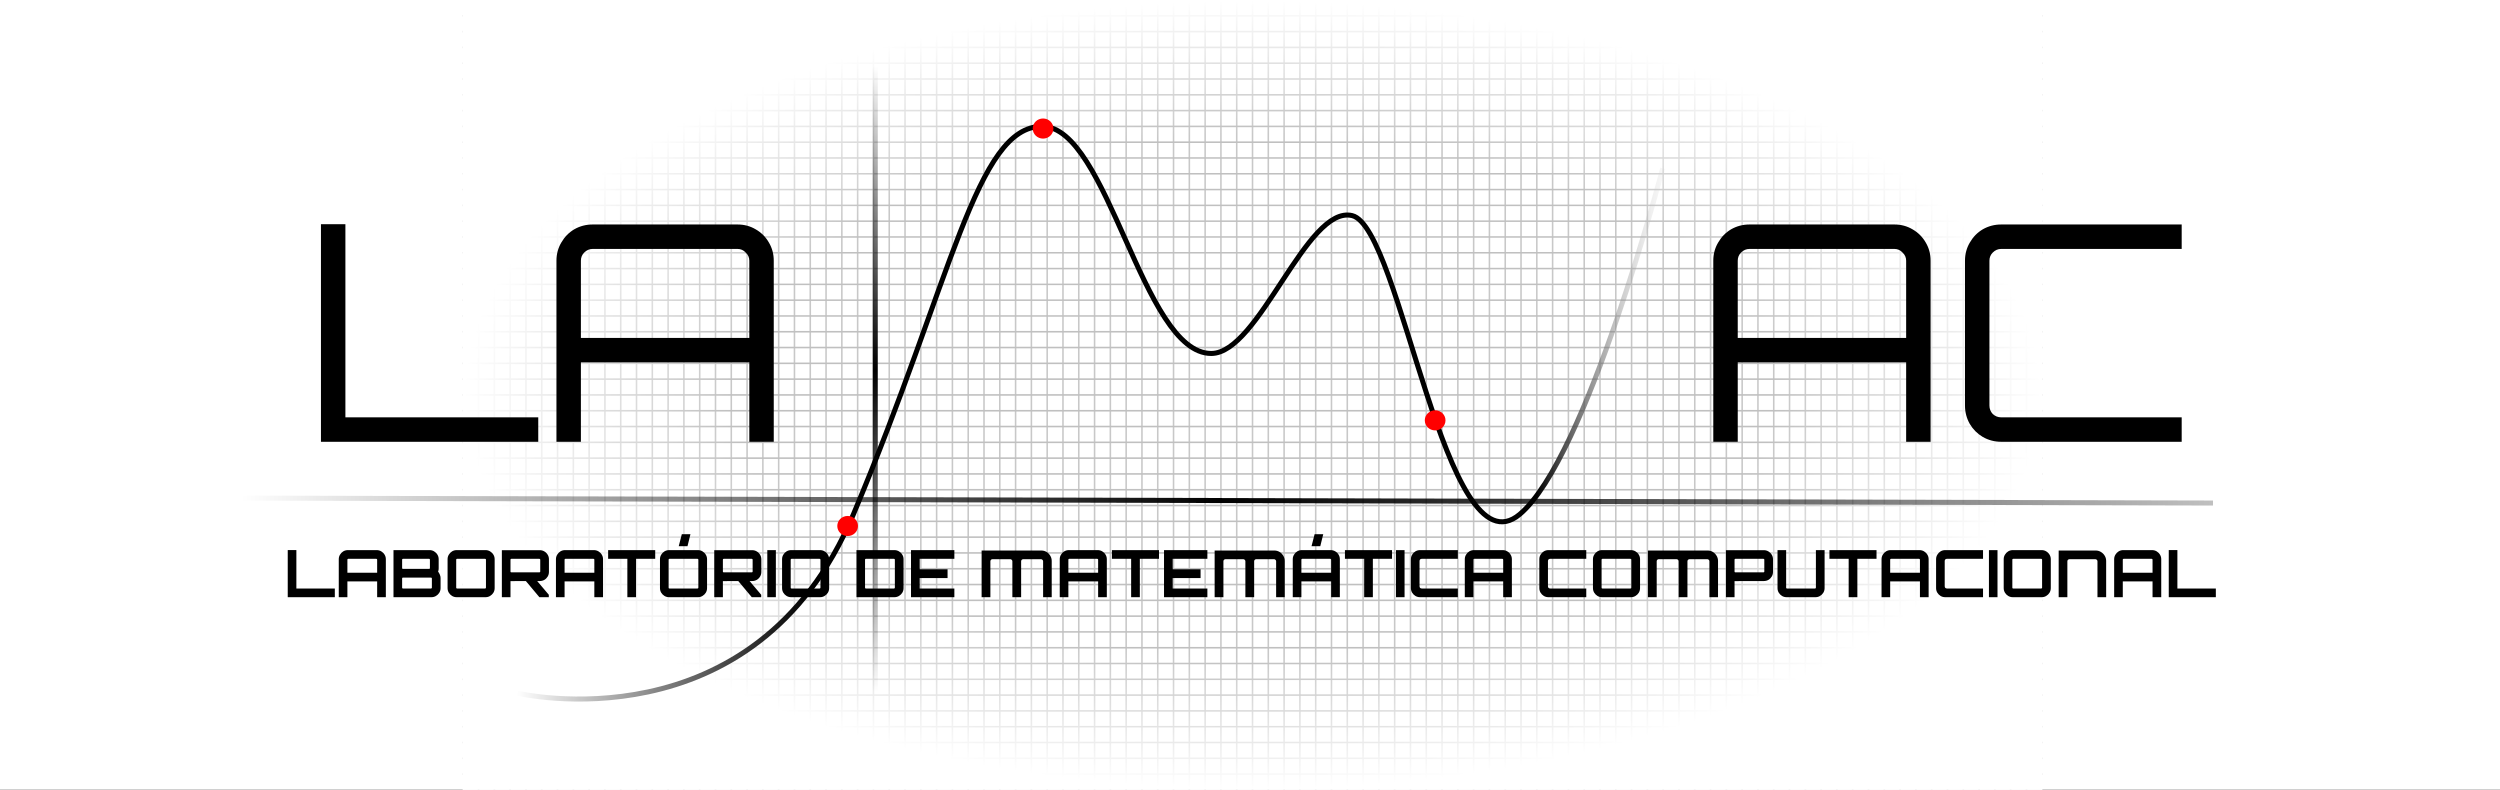 <svg width="633" height="200" viewBox="0 0 633 200" fill="none" xmlns="http://www.w3.org/2000/svg">
<rect x="0" y="0" width="633" height="200" fill="#333333" stroke="none"/>
<g clip-path="url(#clip0_3_165)">
<rect width="633" height="199.962" fill="white"/>
<g clip-path="url(#clip1_3_165)">
<path d="M517.099 0H117.175V200H517.099V0Z" fill="white"/>
<path d="M121.174 0V200" stroke="#C8C8C8" stroke-width="0.4"/>
<path d="M125.174 0V200" stroke="#C8C8C8" stroke-width="0.4"/>
<path d="M129.173 0V200" stroke="#C8C8C8" stroke-width="0.4"/>
<path d="M133.172 0V200" stroke="#C8C8C8" stroke-width="0.4"/>
<path d="M137.171 0V200" stroke="#C8C8C8" stroke-width="0.4"/>
<path d="M141.17 0V200" stroke="#C8C8C8" stroke-width="0.4"/>
<path d="M145.17 0V200" stroke="#C8C8C8" stroke-width="0.4"/>
<path d="M149.169 0V200" stroke="#C8C8C8" stroke-width="0.4"/>
<path d="M153.168 0V200" stroke="#C8C8C8" stroke-width="0.4"/>
<path d="M157.167 0V200" stroke="#C8C8C8" stroke-width="0.4"/>
<path d="M161.167 0V200" stroke="#C8C8C8" stroke-width="0.4"/>
<path d="M165.166 0V200" stroke="#C8C8C8" stroke-width="0.4"/>
<path d="M169.165 0V200" stroke="#C8C8C8" stroke-width="0.4"/>
<path d="M173.164 0V200" stroke="#C8C8C8" stroke-width="0.4"/>
<path d="M177.164 0V200" stroke="#C8C8C8" stroke-width="0.4"/>
<path d="M181.163 0V200" stroke="#C8C8C8" stroke-width="0.4"/>
<path d="M185.162 0V200" stroke="#C8C8C8" stroke-width="0.4"/>
<path d="M189.161 0V200" stroke="#C8C8C8" stroke-width="0.4"/>
<path d="M193.16 0V200" stroke="#C8C8C8" stroke-width="0.4"/>
<path d="M197.16 0V200" stroke="#C8C8C8" stroke-width="0.4"/>
<path d="M201.159 0V200" stroke="#C8C8C8" stroke-width="0.4"/>
<path d="M205.158 0V200" stroke="#C8C8C8" stroke-width="0.4"/>
<path d="M209.157 0V200" stroke="#C8C8C8" stroke-width="0.4"/>
<path d="M213.157 0V200" stroke="#C8C8C8" stroke-width="0.4"/>
<path d="M217.156 0V200" stroke="#C8C8C8" stroke-width="0.4"/>
<path d="M221.155 0V200" stroke="#C8C8C8" stroke-width="0.4"/>
<path d="M225.154 0V200" stroke="#C8C8C8" stroke-width="0.4"/>
<path d="M229.154 0V200" stroke="#C8C8C8" stroke-width="0.4"/>
<path d="M233.153 0V200" stroke="#C8C8C8" stroke-width="0.4"/>
<path d="M237.152 0V200" stroke="#C8C8C8" stroke-width="0.4"/>
<path d="M241.151 0V200" stroke="#C8C8C8" stroke-width="0.4"/>
<path d="M245.151 0V200" stroke="#C8C8C8" stroke-width="0.4"/>
<path d="M249.15 0V200" stroke="#C8C8C8" stroke-width="0.4"/>
<path d="M253.149 0V200" stroke="#C8C8C8" stroke-width="0.4"/>
<path d="M257.148 0V200" stroke="#C8C8C8" stroke-width="0.4"/>
<path d="M261.148 0V200" stroke="#C8C8C8" stroke-width="0.4"/>
<path d="M265.147 0V200" stroke="#C8C8C8" stroke-width="0.4"/>
<path d="M269.146 0V200" stroke="#C8C8C8" stroke-width="0.4"/>
<path d="M273.145 0V200" stroke="#C8C8C8" stroke-width="0.4"/>
<path d="M277.144 0V200" stroke="#C8C8C8" stroke-width="0.4"/>
<path d="M281.144 0V200" stroke="#C8C8C8" stroke-width="0.4"/>
<path d="M285.143 0V200" stroke="#C8C8C8" stroke-width="0.4"/>
<path d="M289.142 0V200" stroke="#C8C8C8" stroke-width="0.4"/>
<path d="M293.141 0V200" stroke="#C8C8C8" stroke-width="0.4"/>
<path d="M297.141 0V200" stroke="#C8C8C8" stroke-width="0.4"/>
<path d="M301.14 0V200" stroke="#C8C8C8" stroke-width="0.4"/>
<path d="M305.139 0V200" stroke="#C8C8C8" stroke-width="0.4"/>
<path d="M309.138 0V200" stroke="#C8C8C8" stroke-width="0.4"/>
<path d="M313.138 0V200" stroke="#C8C8C8" stroke-width="0.4"/>
<path d="M317.137 0V200" stroke="#C8C8C8" stroke-width="0.4"/>
<path d="M321.136 0V200" stroke="#C8C8C8" stroke-width="0.4"/>
<path d="M325.135 0V200" stroke="#C8C8C8" stroke-width="0.4"/>
<path d="M329.135 0V200" stroke="#C8C8C8" stroke-width="0.4"/>
<path d="M333.134 0V200" stroke="#C8C8C8" stroke-width="0.4"/>
<path d="M337.133 0V200" stroke="#C8C8C8" stroke-width="0.4"/>
<path d="M341.132 0V200" stroke="#C8C8C8" stroke-width="0.4"/>
<path d="M345.132 0V200" stroke="#C8C8C8" stroke-width="0.4"/>
<path d="M349.13 0V200" stroke="#C8C8C8" stroke-width="0.4"/>
<path d="M353.13 0V200" stroke="#C8C8C8" stroke-width="0.4"/>
<path d="M357.129 0V200" stroke="#C8C8C8" stroke-width="0.4"/>
<path d="M361.129 0V200" stroke="#C8C8C8" stroke-width="0.4"/>
<path d="M365.127 0V200" stroke="#C8C8C8" stroke-width="0.4"/>
<path d="M369.127 0V200" stroke="#C8C8C8" stroke-width="0.4"/>
<path d="M373.126 0V200" stroke="#C8C8C8" stroke-width="0.4"/>
<path d="M377.125 0V200" stroke="#C8C8C8" stroke-width="0.4"/>
<path d="M381.124 0V200" stroke="#C8C8C8" stroke-width="0.4"/>
<path d="M385.124 0V200" stroke="#C8C8C8" stroke-width="0.4"/>
<path d="M389.123 0V200" stroke="#C8C8C8" stroke-width="0.4"/>
<path d="M393.122 0V200" stroke="#C8C8C8" stroke-width="0.4"/>
<path d="M397.122 0V200" stroke="#C8C8C8" stroke-width="0.4"/>
<path d="M401.121 0V200" stroke="#C8C8C8" stroke-width="0.4"/>
<path d="M405.12 0V200" stroke="#C8C8C8" stroke-width="0.4"/>
<path d="M409.119 0V200" stroke="#C8C8C8" stroke-width="0.4"/>
<path d="M413.118 0V200" stroke="#C8C8C8" stroke-width="0.4"/>
<path d="M417.118 0V200" stroke="#C8C8C8" stroke-width="0.4"/>
<path d="M421.117 0V200" stroke="#C8C8C8" stroke-width="0.4"/>
<path d="M425.116 0V200" stroke="#C8C8C8" stroke-width="0.4"/>
<path d="M429.115 0V200" stroke="#C8C8C8" stroke-width="0.4"/>
<path d="M433.115 0V200" stroke="#C8C8C8" stroke-width="0.4"/>
<path d="M437.114 0V200" stroke="#C8C8C8" stroke-width="0.4"/>
<path d="M441.113 0V200" stroke="#C8C8C8" stroke-width="0.4"/>
<path d="M445.112 0V200" stroke="#C8C8C8" stroke-width="0.4"/>
<path d="M449.112 0V200" stroke="#C8C8C8" stroke-width="0.4"/>
<path d="M453.111 0V200" stroke="#C8C8C8" stroke-width="0.4"/>
<path d="M457.11 0V200" stroke="#C8C8C8" stroke-width="0.4"/>
<path d="M461.109 0V200" stroke="#C8C8C8" stroke-width="0.4"/>
<path d="M465.109 0V200" stroke="#C8C8C8" stroke-width="0.4"/>
<path d="M469.108 0V200" stroke="#C8C8C8" stroke-width="0.4"/>
<path d="M473.107 0V200" stroke="#C8C8C8" stroke-width="0.4"/>
<path d="M477.106 0V200" stroke="#C8C8C8" stroke-width="0.4"/>
<path d="M481.105 0V200" stroke="#C8C8C8" stroke-width="0.4"/>
<path d="M485.105 0V200" stroke="#C8C8C8" stroke-width="0.4"/>
<path d="M489.104 0V200" stroke="#C8C8C8" stroke-width="0.4"/>
<path d="M493.103 0V200" stroke="#C8C8C8" stroke-width="0.4"/>
<path d="M497.103 0V200" stroke="#C8C8C8" stroke-width="0.4"/>
<path d="M501.101 0V200" stroke="#C8C8C8" stroke-width="0.4"/>
<path d="M505.101 0V200" stroke="#C8C8C8" stroke-width="0.4"/>
<path d="M509.1 0V200" stroke="#C8C8C8" stroke-width="0.4"/>
<path d="M513.099 0V200" stroke="#C8C8C8" stroke-width="0.4"/>
<path d="M117.175 4H517.099" stroke="#C0C0C0" stroke-width="0.4"/>
<path d="M117.175 8H517.099" stroke="#C0C0C0" stroke-width="0.4"/>
<path d="M117.175 12H517.099" stroke="#C0C0C0" stroke-width="0.4"/>
<path d="M117.175 16H517.099" stroke="#C0C0C0" stroke-width="0.4"/>
<path d="M117.175 20H517.099" stroke="#C0C0C0" stroke-width="0.4"/>
<path d="M117.175 24H517.099" stroke="#C0C0C0" stroke-width="0.4"/>
<path d="M117.175 28H517.099" stroke="#C0C0C0" stroke-width="0.4"/>
<path d="M117.175 32H517.099" stroke="#C0C0C0" stroke-width="0.4"/>
<path d="M117.175 36H517.099" stroke="#C0C0C0" stroke-width="0.4"/>
<path d="M117.175 40H517.099" stroke="#C0C0C0" stroke-width="0.4"/>
<path d="M117.175 44H517.099" stroke="#C0C0C0" stroke-width="0.4"/>
<path d="M117.175 48H517.099" stroke="#C0C0C0" stroke-width="0.4"/>
<path d="M117.175 52H517.099" stroke="#C0C0C0" stroke-width="0.4"/>
<path d="M117.175 56H517.099" stroke="#C0C0C0" stroke-width="0.4"/>
<path d="M117.175 60H517.099" stroke="#C0C0C0" stroke-width="0.4"/>
<path d="M117.175 64H517.099" stroke="#C0C0C0" stroke-width="0.4"/>
<path d="M117.175 68H517.099" stroke="#C0C0C0" stroke-width="0.4"/>
<path d="M117.175 72H517.099" stroke="#C0C0C0" stroke-width="0.4"/>
<path d="M117.175 76H517.099" stroke="#C0C0C0" stroke-width="0.4"/>
<path d="M117.175 80H517.099" stroke="#C0C0C0" stroke-width="0.4"/>
<path d="M117.175 84H517.099" stroke="#C0C0C0" stroke-width="0.4"/>
<path d="M117.175 88H517.099" stroke="#C0C0C0" stroke-width="0.4"/>
<path d="M117.175 92H517.099" stroke="#C0C0C0" stroke-width="0.4"/>
<path d="M117.175 96H517.099" stroke="#C0C0C0" stroke-width="0.4"/>
<path d="M117.175 100H517.099" stroke="#C0C0C0" stroke-width="0.4"/>
<path d="M117.175 104H517.099" stroke="#C0C0C0" stroke-width="0.4"/>
<path d="M117.175 108H517.099" stroke="#C0C0C0" stroke-width="0.4"/>
<path d="M117.175 112H517.099" stroke="#C0C0C0" stroke-width="0.4"/>
<path d="M117.175 116H517.099" stroke="#C0C0C0" stroke-width="0.4"/>
<path d="M117.175 120H517.099" stroke="#C0C0C0" stroke-width="0.4"/>
<path d="M117.175 124H517.099" stroke="#C0C0C0" stroke-width="0.4"/>
<path d="M117.175 128H517.099" stroke="#C0C0C0" stroke-width="0.4"/>
<path d="M117.175 132H517.099" stroke="#C0C0C0" stroke-width="0.4"/>
<path d="M117.175 136H517.099" stroke="#C0C0C0" stroke-width="0.4"/>
<path d="M117.175 140H517.099" stroke="#C0C0C0" stroke-width="0.4"/>
<path d="M117.175 144H517.099" stroke="#C0C0C0" stroke-width="0.4"/>
<path d="M117.175 148H517.099" stroke="#C0C0C0" stroke-width="0.4"/>
<path d="M117.175 152H517.099" stroke="#C0C0C0" stroke-width="0.4"/>
<path d="M117.175 156H517.099" stroke="#C0C0C0" stroke-width="0.4"/>
<path d="M117.175 160H517.099" stroke="#C0C0C0" stroke-width="0.4"/>
<path d="M117.175 164H517.099" stroke="#C0C0C0" stroke-width="0.4"/>
<path d="M117.175 168H517.099" stroke="#C0C0C0" stroke-width="0.4"/>
<path d="M117.175 172H517.099" stroke="#C0C0C0" stroke-width="0.4"/>
<path d="M117.175 176H517.099" stroke="#C0C0C0" stroke-width="0.4"/>
<path d="M117.175 180H517.099" stroke="#C0C0C0" stroke-width="0.4"/>
<path d="M117.175 184H517.099" stroke="#C0C0C0" stroke-width="0.4"/>
<path d="M117.175 188H517.099" stroke="#C0C0C0" stroke-width="0.4"/>
<path d="M117.175 192H517.099" stroke="#C0C0C0" stroke-width="0.4"/>
<path d="M117.175 196H517.099" stroke="#C0C0C0" stroke-width="0.4"/>
<path d="M517.099 0H117.175V200H517.099V0Z" fill="url(#paint0_radial_3_165)"/>
</g>
<path d="M61.135 126.115L310.769 126.742L560.402 127.369" stroke="url(#paint1_linear_3_165)" stroke-width="1.274"/>
<path d="M221.614 175.159V15.287" stroke="url(#paint2_linear_3_165)" stroke-width="1.274"/>
<path d="M72.855 151.21V139.272H75.041V149.008H84.776V151.21H72.855ZM85.775 151.21V141.59C85.775 141.171 85.88 140.79 86.089 140.448C86.299 140.095 86.575 139.813 86.917 139.603C87.27 139.394 87.657 139.289 88.076 139.289H95.378C95.797 139.289 96.184 139.394 96.537 139.603C96.89 139.813 97.172 140.095 97.381 140.448C97.591 140.79 97.696 141.171 97.696 141.59V151.21H95.494V147.203H87.96V151.21H85.775ZM87.96 145.018H95.494V141.69C95.494 141.634 95.472 141.59 95.428 141.557C95.383 141.513 95.334 141.491 95.279 141.491H88.159C88.104 141.491 88.054 141.513 88.01 141.557C87.977 141.59 87.96 141.634 87.96 141.69V145.018ZM99.632 151.21V139.289H108.772C109.191 139.289 109.572 139.394 109.914 139.603C110.267 139.813 110.549 140.095 110.759 140.448C110.968 140.79 111.073 141.171 111.073 141.59V143.925C111.073 144.068 111.062 144.206 111.04 144.339C111.018 144.471 110.979 144.598 110.924 144.72C111.112 144.973 111.261 145.238 111.371 145.514C111.493 145.79 111.553 146.066 111.553 146.342V148.909C111.553 149.328 111.449 149.714 111.239 150.068C111.029 150.41 110.748 150.686 110.394 150.895C110.041 151.105 109.655 151.21 109.235 151.21H99.632ZM102.016 149.008H109.136C109.191 149.008 109.241 148.991 109.285 148.958C109.329 148.914 109.351 148.864 109.351 148.809V146.442C109.351 146.386 109.329 146.342 109.285 146.309C109.241 146.265 109.191 146.243 109.136 146.243H102.016C101.961 146.243 101.912 146.265 101.867 146.309C101.834 146.342 101.818 146.386 101.818 146.442V148.809C101.818 148.864 101.834 148.914 101.867 148.958C101.912 148.991 101.961 149.008 102.016 149.008ZM102.016 144.041H108.672C108.728 144.041 108.772 144.024 108.805 143.991C108.838 143.947 108.855 143.897 108.855 143.842V141.69C108.855 141.634 108.838 141.59 108.805 141.557C108.772 141.513 108.728 141.491 108.672 141.491H102.016C101.961 141.491 101.912 141.513 101.867 141.557C101.834 141.59 101.818 141.634 101.818 141.69V143.842C101.818 143.897 101.834 143.947 101.867 143.991C101.912 144.024 101.961 144.041 102.016 144.041ZM115.627 151.21C115.208 151.21 114.821 151.105 114.468 150.895C114.126 150.686 113.85 150.41 113.64 150.068C113.43 149.714 113.326 149.328 113.326 148.909V141.59C113.326 141.171 113.43 140.79 113.64 140.448C113.85 140.095 114.126 139.813 114.468 139.603C114.821 139.394 115.208 139.289 115.627 139.289H122.945C123.365 139.289 123.746 139.394 124.088 139.603C124.441 139.813 124.723 140.095 124.932 140.448C125.142 140.79 125.247 141.171 125.247 141.59V148.909C125.247 149.328 125.142 149.714 124.932 150.068C124.723 150.41 124.441 150.686 124.088 150.895C123.746 151.105 123.365 151.21 122.945 151.21H115.627ZM115.71 149.008H122.829C122.885 149.008 122.934 148.991 122.978 148.958C123.023 148.914 123.045 148.864 123.045 148.809V141.69C123.045 141.634 123.023 141.59 122.978 141.557C122.934 141.513 122.885 141.491 122.829 141.491H115.71C115.655 141.491 115.605 141.513 115.561 141.557C115.528 141.59 115.511 141.634 115.511 141.69V148.809C115.511 148.864 115.528 148.914 115.561 148.958C115.605 148.991 115.655 149.008 115.71 149.008ZM136.574 151.21L132.981 146.922H135.846L138.958 150.597V151.21H136.574ZM127.07 151.21V139.305H136.673C137.093 139.305 137.479 139.41 137.832 139.62C138.186 139.83 138.467 140.111 138.677 140.464C138.887 140.807 138.991 141.187 138.991 141.607V144.819C138.991 145.238 138.887 145.625 138.677 145.978C138.467 146.331 138.186 146.613 137.832 146.822C137.479 147.021 137.093 147.12 136.673 147.12L129.256 147.137V151.21H127.07ZM129.454 144.918H136.574C136.629 144.918 136.679 144.902 136.723 144.869C136.767 144.836 136.789 144.791 136.789 144.736V141.69C136.789 141.634 136.767 141.59 136.723 141.557C136.679 141.513 136.629 141.491 136.574 141.491H129.454C129.399 141.491 129.35 141.513 129.305 141.557C129.272 141.59 129.256 141.634 129.256 141.69V144.736C129.256 144.791 129.272 144.836 129.305 144.869C129.35 144.902 129.399 144.918 129.454 144.918ZM140.766 151.21V141.59C140.766 141.171 140.871 140.79 141.081 140.448C141.291 140.095 141.567 139.813 141.909 139.603C142.262 139.394 142.648 139.289 143.068 139.289H150.37C150.789 139.289 151.175 139.394 151.529 139.603C151.882 139.813 152.163 140.095 152.373 140.448C152.583 140.79 152.688 141.171 152.688 141.59V151.21H150.486V147.203H142.952V151.21H140.766ZM142.952 145.018H150.486V141.69C150.486 141.634 150.463 141.59 150.419 141.557C150.375 141.513 150.325 141.491 150.27 141.491H143.151C143.095 141.491 143.046 141.513 143.002 141.557C142.968 141.59 142.952 141.634 142.952 141.69V145.018ZM158.846 151.21V141.491H153.978V139.289H165.899V141.491H161.048V151.21H158.846ZM169.406 151.21C168.987 151.21 168.6 151.105 168.247 150.895C167.905 150.686 167.629 150.41 167.419 150.068C167.209 149.714 167.105 149.328 167.105 148.909V141.59C167.105 141.171 167.209 140.79 167.419 140.448C167.629 140.095 167.905 139.813 168.247 139.603C168.6 139.394 168.987 139.289 169.406 139.289H176.724C177.144 139.289 177.525 139.394 177.867 139.603C178.22 139.813 178.501 140.095 178.711 140.448C178.921 140.79 179.026 141.171 179.026 141.59V148.909C179.026 149.328 178.921 149.714 178.711 150.068C178.501 150.41 178.22 150.686 177.867 150.895C177.525 151.105 177.144 151.21 176.724 151.21H169.406ZM169.489 149.008H176.608C176.664 149.008 176.713 148.991 176.757 148.958C176.802 148.914 176.824 148.864 176.824 148.809V141.69C176.824 141.634 176.802 141.59 176.757 141.557C176.713 141.513 176.664 141.491 176.608 141.491H169.489C169.434 141.491 169.384 141.513 169.34 141.557C169.307 141.59 169.29 141.634 169.29 141.69V148.809C169.29 148.864 169.307 148.914 169.34 148.958C169.384 148.991 169.434 149.008 169.489 149.008ZM171.856 138.295L172.635 135.265H174.82L174.075 138.295H171.856ZM190.353 151.21L186.76 146.922H189.625L192.737 150.597V151.21H190.353ZM180.849 151.21V139.305H190.452C190.872 139.305 191.258 139.41 191.611 139.62C191.965 139.83 192.246 140.111 192.456 140.464C192.666 140.807 192.77 141.187 192.77 141.607V144.819C192.77 145.238 192.666 145.625 192.456 145.978C192.246 146.331 191.965 146.613 191.611 146.822C191.258 147.021 190.872 147.12 190.452 147.12L183.035 147.137V151.21H180.849ZM183.233 144.918H190.353C190.408 144.918 190.458 144.902 190.502 144.869C190.546 144.836 190.568 144.791 190.568 144.736V141.69C190.568 141.634 190.546 141.59 190.502 141.557C190.458 141.513 190.408 141.491 190.353 141.491H183.233C183.178 141.491 183.129 141.513 183.084 141.557C183.051 141.59 183.035 141.634 183.035 141.69V144.736C183.035 144.791 183.051 144.836 183.084 144.869C183.129 144.902 183.178 144.918 183.233 144.918ZM194.28 151.21V139.289H196.449V151.21H194.28ZM200.322 151.21C199.902 151.21 199.516 151.105 199.163 150.895C198.82 150.686 198.544 150.41 198.335 150.068C198.125 149.714 198.02 149.328 198.02 148.909V141.59C198.02 141.171 198.125 140.79 198.335 140.448C198.544 140.095 198.82 139.813 199.163 139.603C199.516 139.394 199.902 139.289 200.322 139.289H207.64C208.059 139.289 208.44 139.394 208.782 139.603C209.136 139.813 209.417 140.095 209.627 140.448C209.837 140.79 209.941 141.171 209.941 141.59V148.909C209.941 149.328 209.837 149.714 209.627 150.068C209.417 150.41 209.136 150.686 208.782 150.895C208.44 151.105 208.059 151.21 207.64 151.21H200.322ZM200.404 149.008H207.524C207.579 149.008 207.629 148.991 207.673 148.958C207.717 148.914 207.739 148.864 207.739 148.809V141.69C207.739 141.634 207.717 141.59 207.673 141.557C207.629 141.513 207.579 141.491 207.524 141.491H200.404C200.349 141.491 200.3 141.513 200.255 141.557C200.222 141.59 200.206 141.634 200.206 141.69V148.809C200.206 148.864 200.222 148.914 200.255 148.958C200.3 148.991 200.349 149.008 200.404 149.008ZM216.859 151.21V139.289H226.462C226.882 139.289 227.268 139.394 227.621 139.603C227.974 139.813 228.256 140.095 228.466 140.448C228.675 140.79 228.78 141.171 228.78 141.59V148.909C228.78 149.328 228.675 149.714 228.466 150.068C228.256 150.41 227.974 150.686 227.621 150.895C227.268 151.105 226.882 151.21 226.462 151.21H216.859ZM219.227 149.008H226.363C226.418 149.008 226.468 148.991 226.512 148.958C226.556 148.914 226.578 148.864 226.578 148.809V141.69C226.578 141.634 226.556 141.59 226.512 141.557C226.468 141.513 226.418 141.491 226.363 141.491H219.227C219.171 141.491 219.122 141.513 219.078 141.557C219.044 141.59 219.028 141.634 219.028 141.69V148.809C219.028 148.864 219.044 148.914 219.078 148.958C219.122 148.991 219.171 149.008 219.227 149.008ZM230.667 151.21V139.289H241.645V141.491H232.87V144.14H239.923V146.359H232.87V149.008H241.645V151.21H230.667ZM248.545 151.21V139.391H263.645C264.148 139.391 264.596 139.513 264.99 139.758C265.384 140.002 265.697 140.321 265.928 140.715C266.172 141.109 266.295 141.551 266.295 142.04V151.21H264.114V142.101C264.114 141.965 264.06 141.85 263.951 141.755C263.856 141.646 263.741 141.592 263.605 141.592H259.06C258.911 141.592 258.789 141.646 258.694 141.755C258.598 141.85 258.551 141.965 258.551 142.101V151.21H256.33V142.101C256.33 141.965 256.275 141.85 256.167 141.755C256.072 141.646 255.956 141.592 255.82 141.592H251.256C251.12 141.592 251.004 141.646 250.909 141.755C250.814 141.85 250.766 141.965 250.766 142.101V151.21H248.545ZM268.326 151.21V141.59C268.326 141.171 268.43 140.79 268.64 140.448C268.85 140.095 269.126 139.813 269.468 139.603C269.821 139.394 270.208 139.289 270.627 139.289H277.929C278.348 139.289 278.735 139.394 279.088 139.603C279.441 139.813 279.723 140.095 279.932 140.448C280.142 140.79 280.247 141.171 280.247 141.59V151.21H278.045V147.203H270.511V151.21H268.326ZM270.511 145.018H278.045V141.69C278.045 141.634 278.023 141.59 277.979 141.557C277.934 141.513 277.885 141.491 277.83 141.491H270.71C270.655 141.491 270.605 141.513 270.561 141.557C270.528 141.59 270.511 141.634 270.511 141.69V145.018ZM286.405 151.21V141.491H281.537V139.289H293.459V141.491H288.607V151.21H286.405ZM294.73 151.21V139.289H305.708V141.491H296.932V144.14H303.986V146.359H296.932V149.008H305.708V151.21H294.73ZM307.547 151.21V139.391H322.647C323.15 139.391 323.598 139.513 323.992 139.758C324.386 140.002 324.699 140.321 324.929 140.715C325.174 141.109 325.296 141.551 325.296 142.04V151.21H323.116V142.101C323.116 141.965 323.061 141.85 322.953 141.755C322.858 141.646 322.742 141.592 322.606 141.592H318.062C317.913 141.592 317.79 141.646 317.695 141.755C317.6 141.85 317.553 141.965 317.553 142.101V151.21H315.331V142.101C315.331 141.965 315.277 141.85 315.168 141.755C315.073 141.646 314.958 141.592 314.822 141.592H310.257C310.121 141.592 310.006 141.646 309.911 141.755C309.816 141.85 309.768 141.965 309.768 142.101V151.21H307.547ZM327.327 151.21V141.59C327.327 141.171 327.432 140.79 327.642 140.448C327.852 140.095 328.128 139.813 328.47 139.603C328.823 139.394 329.209 139.289 329.629 139.289H336.93C337.35 139.289 337.736 139.394 338.089 139.603C338.443 139.813 338.724 140.095 338.934 140.448C339.144 140.79 339.249 141.171 339.249 141.59V151.21H337.046V147.203H329.513V151.21H327.327ZM329.513 145.018H337.046V141.69C337.046 141.634 337.024 141.59 336.98 141.557C336.936 141.513 336.886 141.491 336.831 141.491H329.711C329.656 141.491 329.607 141.513 329.562 141.557C329.529 141.59 329.513 141.634 329.513 141.69V145.018ZM332.079 138.295L332.857 135.265H335.043L334.298 138.295H332.079ZM345.407 151.21V141.491H340.539V139.289H352.46V141.491H347.609V151.21H345.407ZM353.467 151.21V139.289H355.636V151.21H353.467ZM359.541 151.21C359.122 151.21 358.735 151.105 358.382 150.895C358.04 150.686 357.764 150.41 357.554 150.068C357.344 149.714 357.24 149.328 357.24 148.909V141.59C357.24 141.171 357.344 140.79 357.554 140.448C357.764 140.095 358.04 139.813 358.382 139.603C358.735 139.394 359.122 139.289 359.541 139.289H369.128V141.491H360.005C359.828 141.491 359.685 141.541 359.574 141.64C359.475 141.739 359.425 141.883 359.425 142.07V148.428C359.425 148.605 359.475 148.749 359.574 148.859C359.685 148.958 359.828 149.008 360.005 149.008H369.128V151.21H359.541ZM370.887 151.21V141.59C370.887 141.171 370.992 140.79 371.202 140.448C371.412 140.095 371.687 139.813 372.03 139.603C372.383 139.394 372.769 139.289 373.189 139.289H380.49C380.91 139.289 381.296 139.394 381.649 139.603C382.003 139.813 382.284 140.095 382.494 140.448C382.704 140.79 382.808 141.171 382.808 141.59V151.21H380.606V147.203H373.073V151.21H370.887ZM373.073 145.018H380.606V141.69C380.606 141.634 380.584 141.59 380.54 141.557C380.496 141.513 380.446 141.491 380.391 141.491H373.271C373.216 141.491 373.167 141.513 373.122 141.557C373.089 141.59 373.073 141.634 373.073 141.69V145.018ZM392.057 151.21C391.638 151.21 391.252 151.105 390.898 150.895C390.556 150.686 390.28 150.41 390.071 150.068C389.861 149.714 389.756 149.328 389.756 148.909V141.59C389.756 141.171 389.861 140.79 390.071 140.448C390.28 140.095 390.556 139.813 390.898 139.603C391.252 139.394 391.638 139.289 392.057 139.289H401.644V141.491H392.521C392.344 141.491 392.201 141.541 392.091 141.64C391.991 141.739 391.942 141.883 391.942 142.07V148.428C391.942 148.605 391.991 148.749 392.091 148.859C392.201 148.958 392.344 149.008 392.521 149.008H401.644V151.21H392.057ZM405.639 151.21C405.219 151.21 404.833 151.105 404.48 150.895C404.138 150.686 403.862 150.41 403.652 150.068C403.442 149.714 403.337 149.328 403.337 148.909V141.59C403.337 141.171 403.442 140.79 403.652 140.448C403.862 140.095 404.138 139.813 404.48 139.603C404.833 139.394 405.219 139.289 405.639 139.289H412.957C413.377 139.289 413.757 139.394 414.1 139.603C414.453 139.813 414.734 140.095 414.944 140.448C415.154 140.79 415.259 141.171 415.259 141.59V148.909C415.259 149.328 415.154 149.714 414.944 150.068C414.734 150.41 414.453 150.686 414.1 150.895C413.757 151.105 413.377 151.21 412.957 151.21H405.639ZM405.722 149.008H412.841C412.896 149.008 412.946 148.991 412.99 148.958C413.034 148.914 413.057 148.864 413.057 148.809V141.69C413.057 141.634 413.034 141.59 412.99 141.557C412.946 141.513 412.896 141.491 412.841 141.491H405.722C405.666 141.491 405.617 141.513 405.573 141.557C405.54 141.59 405.523 141.634 405.523 141.69V148.809C405.523 148.864 405.54 148.914 405.573 148.958C405.617 148.991 405.666 149.008 405.722 149.008ZM417.255 151.21V139.391H432.355C432.858 139.391 433.306 139.513 433.7 139.758C434.094 140.002 434.407 140.321 434.638 140.715C434.882 141.109 435.005 141.551 435.005 142.04V151.21H432.824V142.101C432.824 141.965 432.77 141.85 432.661 141.755C432.566 141.646 432.451 141.592 432.315 141.592H427.77C427.621 141.592 427.499 141.646 427.404 141.755C427.308 141.85 427.261 141.965 427.261 142.101V151.21H425.04V142.101C425.04 141.965 424.985 141.85 424.877 141.755C424.782 141.646 424.666 141.592 424.53 141.592H419.966C419.83 141.592 419.714 141.646 419.619 141.755C419.524 141.85 419.476 141.965 419.476 142.101V151.21H417.255ZM437.003 151.21V139.305H446.606C447.025 139.305 447.412 139.41 447.765 139.62C448.118 139.83 448.399 140.111 448.609 140.464C448.819 140.807 448.924 141.187 448.924 141.607V144.819C448.924 145.238 448.819 145.625 448.609 145.978C448.399 146.331 448.118 146.613 447.765 146.822C447.412 147.021 447.025 147.12 446.606 147.12L439.188 147.137V151.21H437.003ZM439.387 144.918H446.506C446.562 144.918 446.611 144.902 446.655 144.869C446.7 144.836 446.722 144.791 446.722 144.736V141.69C446.722 141.634 446.7 141.59 446.655 141.557C446.611 141.513 446.562 141.491 446.506 141.491H439.387C439.332 141.491 439.282 141.513 439.238 141.557C439.205 141.59 439.188 141.634 439.188 141.69V144.736C439.188 144.791 439.205 144.836 439.238 144.869C439.282 144.902 439.332 144.918 439.387 144.918ZM452.368 151.21C451.949 151.21 451.562 151.105 451.209 150.895C450.867 150.686 450.591 150.41 450.381 150.068C450.171 149.714 450.067 149.328 450.067 148.909V139.289H452.252V148.809C452.252 148.864 452.269 148.914 452.302 148.958C452.346 148.991 452.396 149.008 452.451 149.008H459.57C459.626 149.008 459.675 148.991 459.719 148.958C459.764 148.914 459.786 148.864 459.786 148.809V139.289H461.988V148.909C461.988 149.328 461.883 149.714 461.673 150.068C461.463 150.41 461.182 150.686 460.829 150.895C460.487 151.105 460.106 151.21 459.686 151.21H452.368ZM468.083 151.21V141.491H463.215V139.289H475.136V141.491H470.285V151.21H468.083ZM476.408 151.21V141.59C476.408 141.171 476.513 140.79 476.722 140.448C476.932 140.095 477.208 139.813 477.55 139.603C477.903 139.394 478.29 139.289 478.709 139.289H486.011C486.43 139.289 486.817 139.394 487.17 139.603C487.523 139.813 487.805 140.095 488.014 140.448C488.224 140.79 488.329 141.171 488.329 141.59V151.21H486.127V147.203H478.593V151.21H476.408ZM478.593 145.018H486.127V141.69C486.127 141.634 486.105 141.59 486.061 141.557C486.017 141.513 485.967 141.491 485.912 141.491H478.792C478.737 141.491 478.687 141.513 478.643 141.557C478.61 141.59 478.593 141.634 478.593 141.69V145.018ZM492.517 151.21C492.098 151.21 491.711 151.105 491.358 150.895C491.016 150.686 490.74 150.41 490.53 150.068C490.32 149.714 490.216 149.328 490.216 148.909V141.59C490.216 141.171 490.32 140.79 490.53 140.448C490.74 140.095 491.016 139.813 491.358 139.603C491.711 139.394 492.098 139.289 492.517 139.289H502.104V141.491H492.981C492.804 141.491 492.661 141.541 492.55 141.64C492.451 141.739 492.401 141.883 492.401 142.07V148.428C492.401 148.605 492.451 148.749 492.55 148.859C492.661 148.958 492.804 149.008 492.981 149.008H502.104V151.21H492.517ZM503.598 151.21V139.289H505.767V151.21H503.598ZM509.64 151.21C509.22 151.21 508.834 151.105 508.481 150.895C508.138 150.686 507.862 150.41 507.653 150.068C507.443 149.714 507.338 149.328 507.338 148.909V141.59C507.338 141.171 507.443 140.79 507.653 140.448C507.862 140.095 508.138 139.813 508.481 139.603C508.834 139.394 509.22 139.289 509.64 139.289H516.958C517.377 139.289 517.758 139.394 518.1 139.603C518.454 139.813 518.735 140.095 518.945 140.448C519.154 140.79 519.259 141.171 519.259 141.59V148.909C519.259 149.328 519.154 149.714 518.945 150.068C518.735 150.41 518.454 150.686 518.1 150.895C517.758 151.105 517.377 151.21 516.958 151.21H509.64ZM509.722 149.008H516.842C516.897 149.008 516.947 148.991 516.991 148.958C517.035 148.914 517.057 148.864 517.057 148.809V141.69C517.057 141.634 517.035 141.59 516.991 141.557C516.947 141.513 516.897 141.491 516.842 141.491H509.722C509.667 141.491 509.617 141.513 509.573 141.557C509.54 141.59 509.524 141.634 509.524 141.69V148.809C509.524 148.864 509.54 148.914 509.573 148.958C509.617 148.991 509.667 149.008 509.722 149.008ZM521.256 151.21V139.391H530.63C531.119 139.391 531.56 139.513 531.954 139.758C532.362 140.002 532.681 140.321 532.912 140.715C533.157 141.109 533.279 141.551 533.279 142.04V151.21H531.078V142.101C531.078 141.965 531.024 141.85 530.915 141.755C530.82 141.646 530.705 141.592 530.569 141.592H523.966C523.83 141.592 523.708 141.646 523.599 141.755C523.504 141.85 523.457 141.965 523.457 142.101V151.21H521.256ZM535.305 151.21V141.59C535.305 141.171 535.41 140.79 535.62 140.448C535.829 140.095 536.105 139.813 536.447 139.603C536.801 139.394 537.187 139.289 537.606 139.289H544.908C545.328 139.289 545.714 139.394 546.067 139.603C546.42 139.813 546.702 140.095 546.912 140.448C547.121 140.79 547.226 141.171 547.226 141.59V151.21H545.024V147.203H537.49V151.21H535.305ZM537.49 145.018H545.024V141.69C545.024 141.634 545.002 141.59 544.958 141.557C544.914 141.513 544.864 141.491 544.809 141.491H537.689C537.634 141.491 537.584 141.513 537.54 141.557C537.507 141.59 537.49 141.634 537.49 141.69V145.018ZM549.129 151.21V139.272H551.315V149.008H561.051V151.21H549.129Z" fill="black"/>
<path d="M81.265 111.86V56.762H87.455V105.67H136.286V111.86H81.265ZM140.894 111.86V66.009C140.894 64.328 141.301 62.799 142.116 61.424C142.932 59.997 144.027 58.876 145.402 58.061C146.829 57.246 148.383 56.839 150.064 56.839H186.745C188.426 56.839 189.954 57.246 191.33 58.061C192.756 58.876 193.877 59.997 194.692 61.424C195.507 62.799 195.915 64.328 195.915 66.009V111.86H189.725V91.762H147.084V111.86H140.894ZM147.084 85.572H189.725V66.009C189.725 65.194 189.419 64.506 188.808 63.946C188.248 63.334 187.56 63.028 186.745 63.028H150.064C149.249 63.028 148.536 63.334 147.924 63.946C147.364 64.506 147.084 65.194 147.084 66.009V85.572ZM433.806 111.86V66.009C433.806 64.328 434.214 62.799 435.029 61.424C435.844 59.997 436.939 58.876 438.315 58.061C439.741 57.246 441.295 56.839 442.976 56.839H479.657C481.338 56.839 482.867 57.246 484.242 58.061C485.669 58.876 486.789 59.997 487.605 61.424C488.42 62.799 488.827 64.328 488.827 66.009V111.86H482.637V91.762H439.996V111.86H433.806ZM439.996 85.572H482.637V66.009C482.637 65.194 482.332 64.506 481.72 63.946C481.16 63.334 480.472 63.028 479.657 63.028H442.976C442.161 63.028 441.448 63.334 440.837 63.946C440.276 64.506 439.996 65.194 439.996 66.009V85.572ZM506.704 111.86C505.023 111.86 503.469 111.452 502.043 110.637C500.667 109.822 499.572 108.727 498.757 107.351C497.942 105.925 497.534 104.371 497.534 102.69V66.009C497.534 64.328 497.942 62.799 498.757 61.424C499.572 59.997 500.667 58.876 502.043 58.061C503.469 57.246 505.023 56.839 506.704 56.839H552.403V63.028H506.704C505.889 63.028 505.176 63.334 504.565 63.946C504.004 64.506 503.724 65.194 503.724 66.009V102.69C503.724 103.505 504.004 104.218 504.565 104.829C505.176 105.39 505.889 105.67 506.704 105.67H552.403V111.86H506.704Z" fill="black"/>
<path d="M131 175.515C131 175.515 191.033 189.724 216.081 130.228C241.129 70.732 247.173 32 263.877 32C280.581 32 289.233 89.497 306.682 89.497C318.821 89.497 330.832 51.81 342.374 54.592C354.789 57.583 365.895 146.061 384.791 130.228C401.861 115.925 421 42.624 421 42.624" stroke="url(#paint3_linear_3_165)" stroke-width="1.274"/>
<path d="M217.242 133.185C217.242 131.778 216.069 130.637 214.621 130.637C213.174 130.637 212 131.778 212 133.185C212 134.592 213.174 135.732 214.621 135.732C216.069 135.732 217.242 134.592 217.242 133.185Z" fill="#FF0000"/>
<ellipse cx="2.621" cy="2.548" rx="2.621" ry="2.548" transform="matrix(1 0 0 -1 261.482 35.096)" fill="#FF0000"/>
<ellipse cx="2.621" cy="2.548" rx="2.621" ry="2.548" transform="matrix(1 0 0 -1 360.758 108.981)" fill="#FF0000"/>
</g>
<defs>
<radialGradient id="paint0_radial_3_165" cx="0" cy="0" r="1" gradientUnits="userSpaceOnUse" gradientTransform="translate(317.137 100) rotate(90) scale(100 199.962)">
<stop offset="0.661" stop-color="white" stop-opacity="0"/>
<stop offset="1" stop-color="white"/>
</radialGradient>
<linearGradient id="paint1_linear_3_165" x1="61.135" y1="126.115" x2="560.402" y2="127.369" gradientUnits="userSpaceOnUse">
<stop stop-opacity="0"/>
<stop offset="0.497"/>
<stop offset="1" stop-opacity="0.25"/>
<stop offset="1" stop-opacity="0"/>
</linearGradient>
<linearGradient id="paint2_linear_3_165" x1="222.114" y1="15.287" x2="222.114" y2="175.159" gradientUnits="userSpaceOnUse">
<stop offset="0.01" stop-opacity="0"/>
<stop offset="0.49"/>
<stop offset="1" stop-opacity="0"/>
</linearGradient>
<linearGradient id="paint3_linear_3_165" x1="130.809" y1="32.153" x2="427.725" y2="32.153" gradientUnits="userSpaceOnUse">
<stop stop-opacity="0"/>
<stop offset="0.25"/>
<stop offset="0.87"/>
<stop offset="1" stop-color="white" stop-opacity="0"/>
</linearGradient>
<clipPath id="clip0_3_165">
<rect width="633" height="199.962" fill="white"/>
</clipPath>
<clipPath id="clip1_3_165">
<rect width="399.924" height="200" fill="white" transform="translate(117.175)"/>
</clipPath>
</defs>
</svg>
